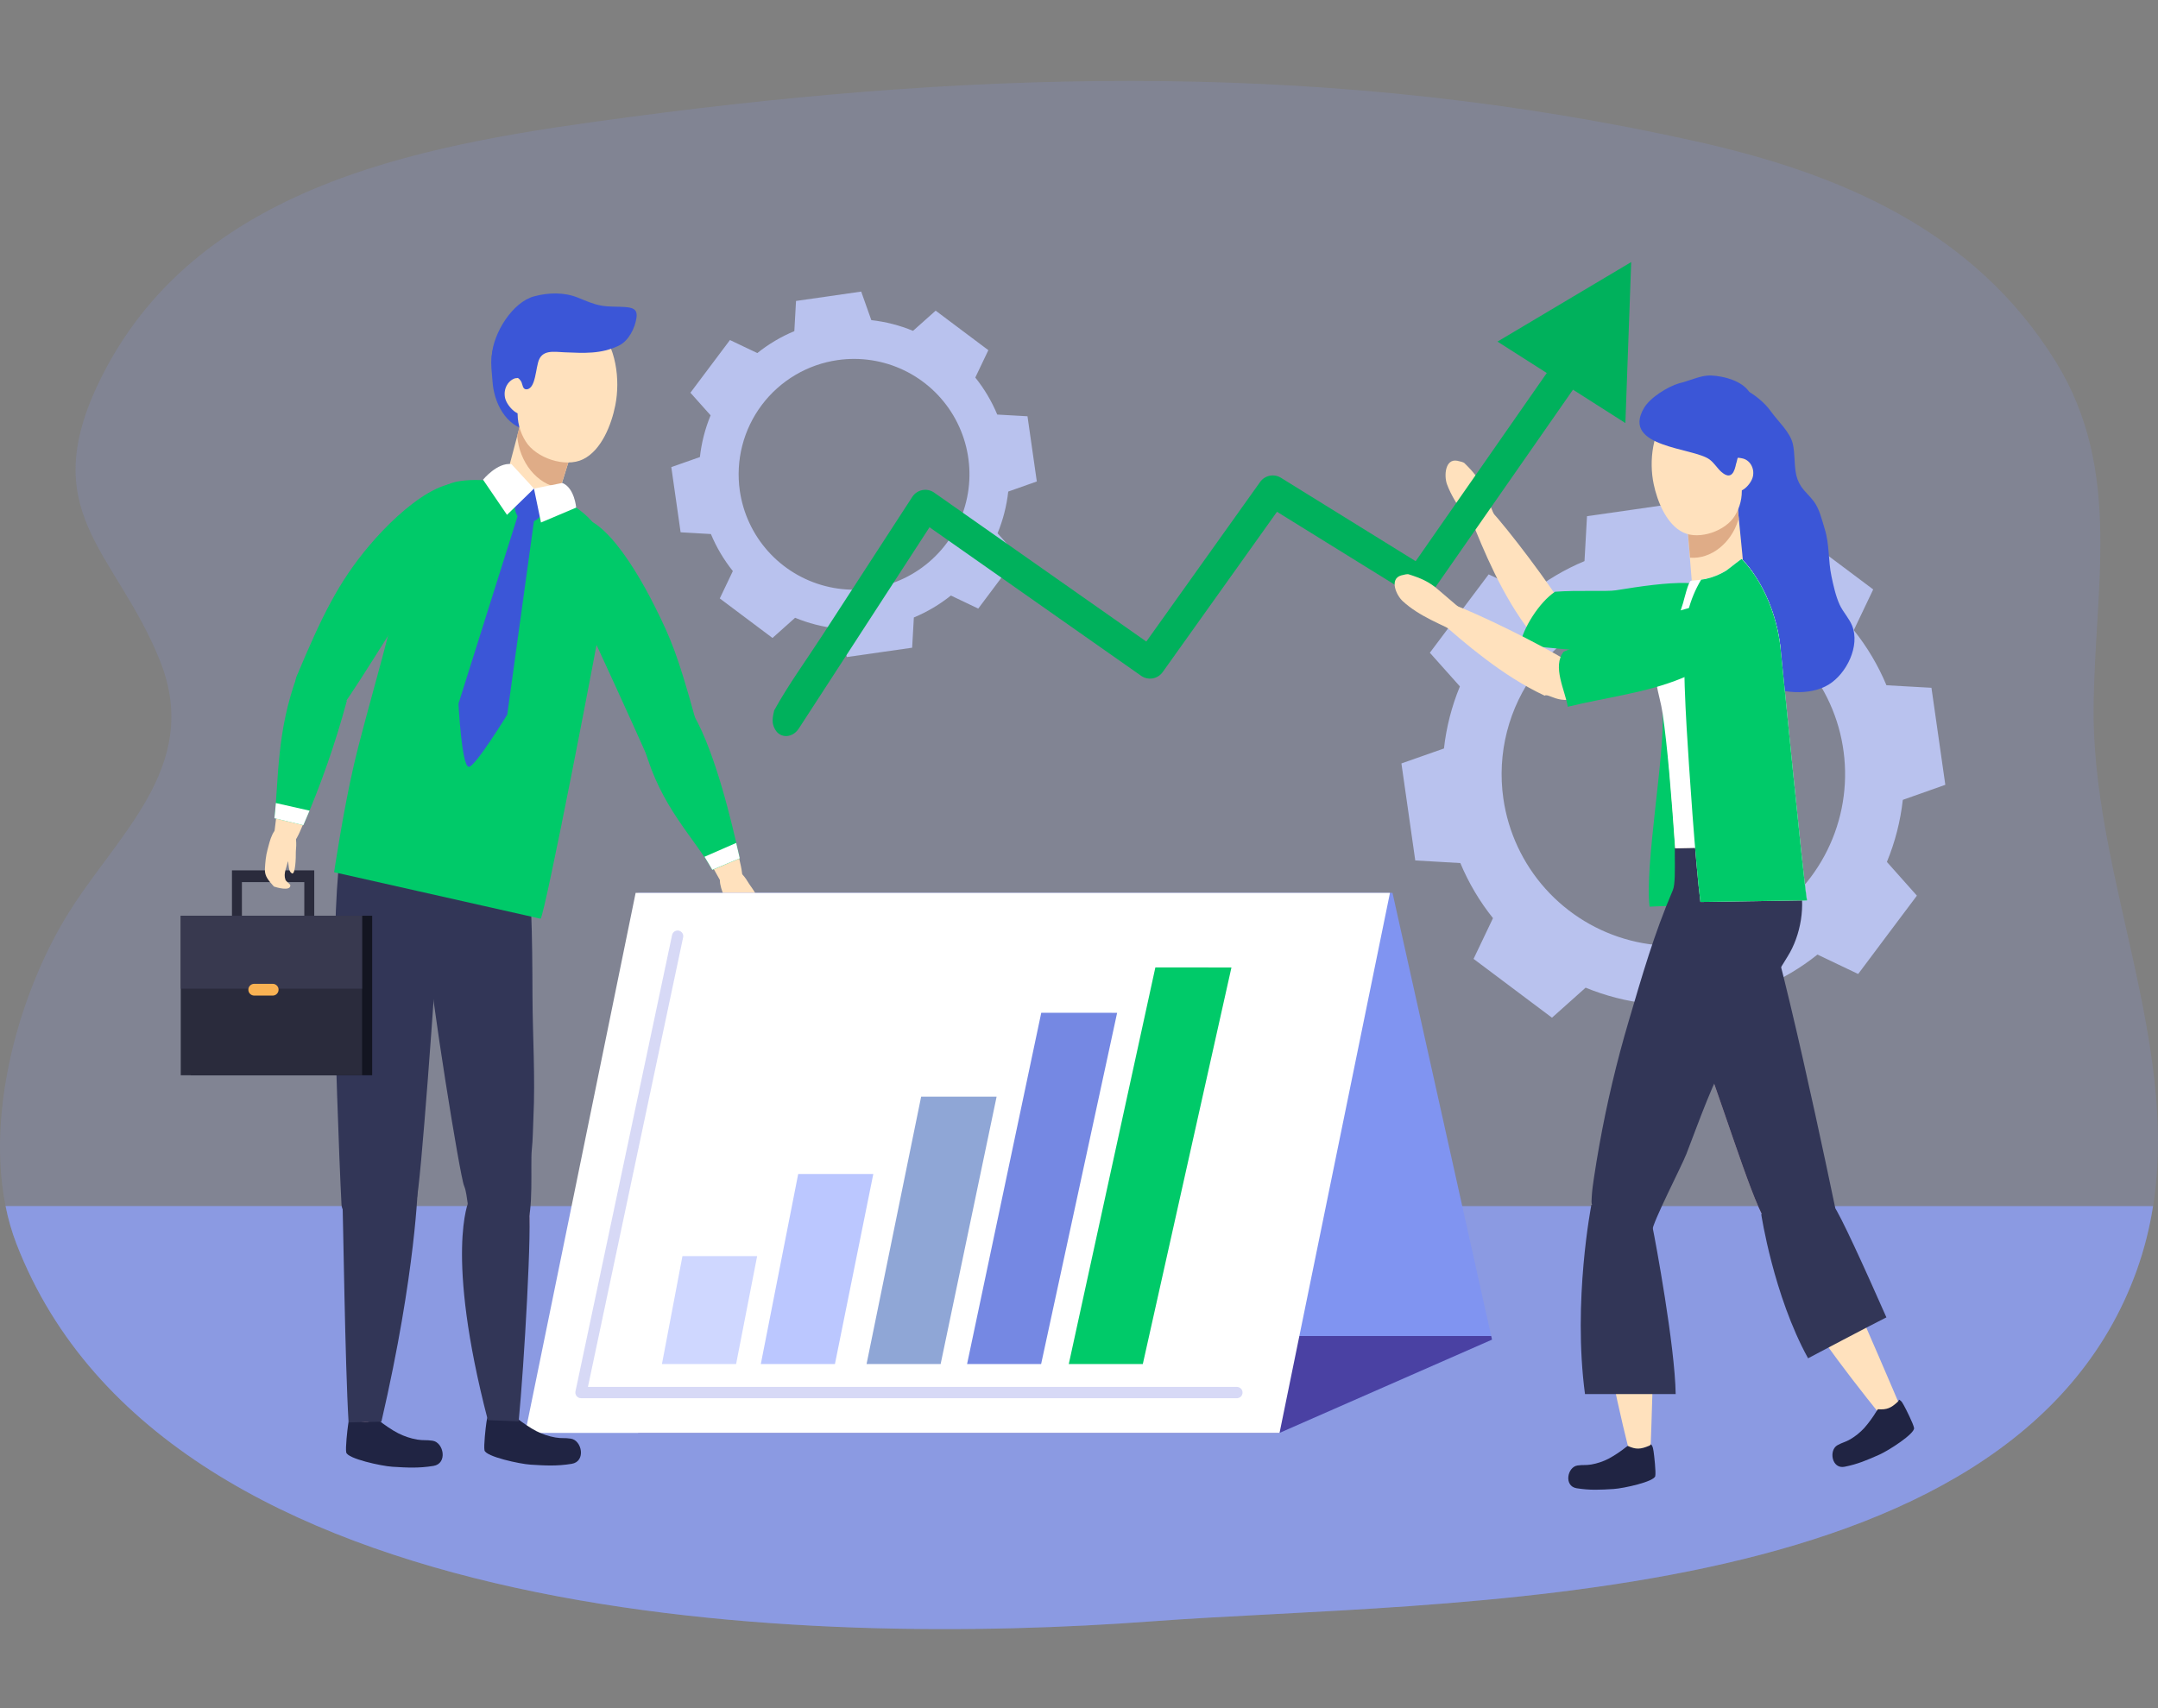 <svg width="480" height="380" viewBox="0 0 480 380" fill="none" xmlns="http://www.w3.org/2000/svg">
<rect x="0" y="0" width="480" height="380" fill="#808080" stroke="none"/>
<path d="M377.174 31.431C297.535 13.693 220.766 15.293 140.308 26C97.02 31.759 45.078 39.714 22.846 83.348C7.263 113.924 25.643 122.261 35.561 146.937C45.2 170.941 25.246 186.17 14.297 204.649C2.643 224.308 -4.868 254.689 3.676 276.741C37.201 363.235 182.069 366.237 256.225 360.688C320.918 355.84 447.668 359.667 475.303 282.518C489.966 241.578 465.61 199.6 465.675 158.31C465.717 131.469 472.407 104.937 457.267 80.475C439.135 51.159 409.202 38.564 377.174 31.431Z" fill="#8B9AE2" fill-opacity="0.2"/>
<path d="M158.125 118.806C159.359 121.766 161.001 124.539 163.006 127.042L160.103 133.131L165.964 137.527L171.823 141.923L176.853 137.432C179.819 138.656 182.942 139.458 186.132 139.813L188.381 146.165L195.633 145.129L202.886 144.093L203.268 137.366C206.229 136.132 209.001 134.49 211.504 132.486L217.591 135.388L221.971 129.538L226.368 123.677L221.883 118.636C223.106 115.67 223.907 112.546 224.262 109.357L230.616 107.108L229.58 99.856L228.544 92.603L221.817 92.225C220.583 89.265 218.939 86.492 216.934 83.989L219.837 77.9L213.976 73.506L208.118 69.11L203.085 73.599C200.119 72.376 196.995 71.574 193.806 71.218L191.555 64.866L184.309 65.913L177.058 66.95L176.683 73.665C173.723 74.9 170.951 76.543 168.447 78.546L162.361 75.645L157.964 81.504L153.568 87.365L158.059 92.397C156.835 95.363 156.033 98.487 155.678 101.676L149.317 103.912L150.353 111.162L151.387 118.415L158.125 118.806ZM186.337 80.103C191.363 79.385 196.489 80.174 201.067 82.37C205.645 84.566 209.469 88.07 212.055 92.439C214.642 96.808 215.875 101.846 215.598 106.915C215.321 111.985 213.547 116.859 210.501 120.92C207.454 124.982 203.272 128.049 198.482 129.733C193.692 131.418 188.511 131.644 183.593 130.384C178.674 129.123 174.24 126.433 170.851 122.652C167.462 118.872 165.27 114.171 164.552 109.145C164.075 105.808 164.261 102.409 165.098 99.144C165.935 95.878 167.407 92.809 169.43 90.112C171.453 87.415 173.987 85.144 176.888 83.426C179.789 81.709 183 80.58 186.337 80.103Z" fill="#B9C2EE"/>
<path d="M324.821 192C326.656 196.405 329.101 200.53 332.083 204.256L327.763 213.316L336.485 219.858L345.204 226.4L352.689 219.717C357.103 221.538 361.751 222.731 366.497 223.261L369.843 232.712L380.636 231.17L391.429 229.628L391.998 219.618C396.403 217.783 400.528 215.338 404.254 212.356L413.311 216.676L419.83 207.97L426.372 199.249L419.698 191.747C421.519 187.332 422.71 182.685 423.239 177.939L432.694 174.592L431.152 163.8L429.61 153.007L419.6 152.445C417.763 148.039 415.318 143.914 412.334 140.189L416.654 131.128L407.932 124.59L399.214 118.047L391.725 124.728C387.311 122.907 382.663 121.714 377.918 121.184L374.568 111.732L363.785 113.29L352.995 114.832L352.436 124.826C348.032 126.663 343.907 129.108 340.18 132.088L331.123 127.772L324.581 136.49L318.039 145.212L324.722 152.701C322.9 157.115 321.708 161.763 321.179 166.508L311.714 169.835L313.256 180.625L314.794 191.418L324.821 192ZM366.802 134.406C374.282 133.338 381.91 134.512 388.722 137.78C395.535 141.047 401.225 146.261 405.074 152.763C408.923 159.264 410.757 166.761 410.346 174.305C409.934 181.849 407.294 189.102 402.76 195.146C398.227 201.19 392.003 205.754 384.875 208.26C377.748 210.767 370.037 211.104 362.718 209.228C355.4 207.353 348.801 203.349 343.758 197.723C338.714 192.098 335.452 185.103 334.384 177.623C333.675 172.657 333.951 167.6 335.197 162.74C336.442 157.881 338.632 153.314 341.643 149.301C344.653 145.288 348.424 141.907 352.741 139.351C357.058 136.795 361.836 135.115 366.802 134.406Z" fill="#B9C2EE"/>
<path d="M1.236 268.306C1.805 271.182 2.619 274.004 3.67 276.741C37.201 363.235 182.069 366.237 256.225 360.688C320.918 355.841 447.668 359.667 475.303 282.518C476.944 277.907 478.148 273.15 478.897 268.312L1.236 268.306Z" fill="#8B9AE2"/>
<path d="M378.386 128.954C375.736 133.397 374.593 138.2 374.58 143.51C374.553 150.317 369.019 145.257 369.811 158.688C370.337 167.624 365.78 192.825 366.911 201.698L401.934 200.295C401.069 195.11 396.306 146.18 396.02 143.776C395.228 137.097 392.397 129.571 387.454 124.363C387.358 124.263 384.3 126.763 383.914 126.993C382.517 127.84 380.991 128.452 379.396 128.807C379.124 128.851 378.769 128.905 378.386 128.954Z" fill="#00CA69"/>
<path d="M340.55 140.819C341.837 140.537 349.221 143.448 349.894 141.402C350.459 139.686 348.933 136.873 348.933 136.873C344.752 129.935 335.457 117.735 331.466 113.417C327.544 109.172 327.272 115.651 327.272 115.651C329.82 121.955 334.063 132.562 340.55 140.819Z" fill="#FFE1BD"/>
<path d="M345.885 131.644C350.929 131.255 357.452 131.644 359.417 131.32C370.852 129.457 381.75 128.154 382.716 133.397C383.809 139.335 371.678 143.206 361.769 144.359C353.151 145.362 347.175 144.225 338.098 143.517C338.669 139.889 342.381 133.942 345.885 131.644Z" fill="#00CA69"/>
<path d="M324.151 102.504C324.807 102.629 325.538 102.839 325.712 103.009C327.7 104.955 329.096 106.583 330.118 109.197C330.439 110.021 334.818 120.603 335.046 120.557L330.205 120.396C327.249 116.276 323.653 112.548 321.86 107.754C321.17 105.909 321.398 101.977 324.151 102.504Z" fill="#FFE1BD"/>
<path d="M399.389 104.872C399.54 106.059 399.958 107.196 400.611 108.198C401.448 109.434 402.565 110.363 403.449 111.549C404.751 113.319 405.233 115.646 405.885 117.731C406.94 121.104 406.63 124.716 407.37 128.212C407.803 130.254 408.323 132.636 409.195 134.532C409.94 136.15 411.312 137.564 411.964 139.194C413.766 143.709 410.728 149.85 406.77 152.283C402.494 154.913 396.002 154.193 391.643 152.133C387.974 150.398 387.757 146.499 387.338 142.784C386.838 138.379 386.158 133.163 383.804 129.316C380.603 124.086 375.242 119.985 373.11 114.139C371.916 110.875 370.68 107.501 369.971 104.086C369.327 100.944 369.321 97.704 369.955 94.56C370.23 93.171 370.448 90.975 371.207 89.773C371.965 88.571 373.201 88.265 374.633 87.729C376.514 87.025 378.319 85.774 380.257 85.272C385.04 84.032 391.208 87.729 393.899 91.526C395.46 93.716 398.177 96.122 398.775 98.756C399.228 100.757 399.083 102.87 399.389 104.872Z" fill="#3B56D7"/>
<path d="M389.906 105.953C389.536 107.816 386.841 110.305 386.163 108.712C385.75 107.738 385.382 105.585 385.754 103.73C386.127 101.876 385.815 101.628 387.51 101.968C389.205 102.307 390.278 104.092 389.906 105.953Z" fill="#FFE1BD"/>
<path d="M386.439 112.159C386.153 108.406 375.162 115.385 375.162 115.385L376.338 129.709C376.338 129.709 376.454 129.133 381.859 129.262C385.152 129.338 387.947 129.18 387.782 126.099C387.681 124.193 386.539 113.459 386.439 112.159Z" fill="#FFE1BD"/>
<path d="M386.604 115.78C385.042 120.811 380.581 124.439 375.909 124.066L375.162 115.385C375.162 115.385 386.153 108.406 386.439 112.159C386.47 112.557 386.597 113.841 386.765 115.483C386.692 115.571 386.638 115.672 386.604 115.78Z" fill="#DFAC87"/>
<path d="M374.411 118.461C378.038 120.186 383.881 118.075 385.877 114.739C387.043 112.849 387.575 110.634 387.396 108.42C387.22 105.875 386.479 103.608 386.281 101.048C386.226 99.941 386.055 98.843 385.77 97.773C385.257 96.047 384.248 94.512 382.87 93.356C381.511 92.217 379.725 91.897 378.067 91.346C376.666 90.883 375.073 90.278 373.57 90.371C372.533 90.434 372.008 91.189 371.301 91.897C367.493 95.746 366.748 102.62 367.832 107.727C368.629 111.538 370.677 116.685 374.411 118.461Z" fill="#FFE1BD"/>
<path d="M371.098 208.226C371.442 215.374 373.581 220.083 375.134 224.154C383.22 245.376 389.083 265.482 392.507 271.256C396.253 277.572 407.3 266.223 407.3 266.223C407.3 266.223 392.059 203.003 388.545 198.928C385.032 194.853 370.824 202.489 371.098 208.226Z" fill="#DBAAB5"/>
<path d="M371.098 208.226C371.441 215.374 373.58 220.083 375.133 224.154C383.22 245.376 389.082 265.482 392.507 271.257C396.252 277.572 408.225 268.799 408.225 268.799C408.225 268.799 394.699 203.385 391.186 199.323C387.672 195.262 370.823 202.489 371.098 208.226Z" fill="#323657"/>
<path d="M394.488 279.819C394.488 279.819 397.283 288.902 419.181 315.94C422.108 319.554 423.277 314.325 423.277 314.325C423.277 314.325 406.211 273.982 403.302 270.093C400.393 266.203 394.488 279.819 394.488 279.819Z" fill="#FFE1BD"/>
<path d="M402.166 302.17C394.468 288.185 391.75 270.119 391.75 270.119C391.75 270.119 404.937 264.345 407.846 268.223C409.316 270.182 414.623 281.821 419.589 293.067C415.723 294.988 402.206 302.159 402.166 302.17Z" fill="#323657"/>
<path d="M371.644 204.931C367.642 210.868 366.547 215.917 365.355 220.121C359.158 241.963 356.033 258.724 355.328 265.401C354.556 272.706 365.984 273.102 365.984 273.102C365.984 273.102 391.563 213.31 391.177 207.949C390.791 202.587 374.856 200.172 371.644 204.931Z" fill="#DBAAB5"/>
<path d="M355.558 279.654C355.558 279.654 353.997 289.362 362.445 323.128C363.573 327.643 367.107 323.104 367.107 323.104C367.107 323.104 368.555 285.415 367.553 280.659C366.551 275.903 355.558 279.654 355.558 279.654Z" fill="#FFE1BD"/>
<path d="M352.547 310.134C349.776 289.412 353.968 268.033 353.968 268.033C353.968 268.033 366.601 268.406 367.605 273.153C368.169 275.834 372.564 299.451 372.718 310.134H352.547Z" fill="#323657"/>
<path d="M355.724 254.832C357.39 245.516 359.569 236.299 362.251 227.223C365.294 216.92 367.866 207.884 372.086 198.03C373.171 195.499 371.738 184.749 373.389 183.652C377.237 181.097 387.073 184.215 392.318 185.252C393.569 185.5 394.363 186.145 395.441 186.815C397.203 187.932 399.53 193.922 400.125 195.919C401.749 201.352 400.527 208.13 397.636 212.747C395.322 216.447 393.139 220.224 391.013 224.033C389.188 227.306 386.926 230.228 385.052 233.516C380.869 240.85 378.15 248.828 375.098 256.716C374.065 259.383 367.513 272.036 367.475 273.888C367.315 283.679 358.575 269.764 355.574 268.886C353.845 268.381 353.946 268.062 354.05 266.205C354.131 264.785 354.336 263.368 354.548 261.961C354.908 259.569 355.3 257.193 355.724 254.832Z" fill="#323657"/>
<path d="M372.599 188.703C371.752 171.754 368.461 146.819 370.592 144.408C374.346 140.164 374.522 130.891 377.239 127.488C381.304 122.404 384.824 120.014 389.893 127.377C391.615 129.872 393.743 144.835 394.149 146.705C395.041 150.847 395.392 171.484 396.413 188.107L372.599 188.703Z" fill="#FFE1BD"/>
<path d="M372.6 188.703C371.723 176.291 370.889 166.024 369.811 158.688C369.485 156.465 368.809 154.314 368.441 152.122C368.1 150.096 369.061 147.308 369.876 145.478C370.69 143.649 371.576 141.75 372.365 139.865C373.155 137.979 373.748 136.091 374.355 134.175C374.543 133.578 375.549 129.24 376.14 129.189C376.205 129.189 378.469 128.99 379.366 128.798C380.96 128.443 382.486 127.83 383.883 126.984C384.269 126.76 387.327 124.254 387.423 124.354C392.367 129.562 395.197 137.088 395.989 143.767C396.275 146.18 395.844 183.053 396.712 188.238L372.6 188.703Z" fill="white"/>
<path d="M378.386 128.954C375.736 133.397 374.594 138.2 374.58 143.51C374.556 149.627 374.803 155.797 375.156 161.909C375.682 170.845 377.099 191.786 378.219 200.659L401.912 200.291C401.047 195.106 396.284 146.175 395.998 143.772C395.206 137.092 392.375 129.566 387.432 124.359C387.336 124.258 384.278 126.758 383.892 126.988C382.494 127.835 380.969 128.448 379.374 128.802C379.124 128.851 378.77 128.905 378.386 128.954Z" fill="white"/>
<path d="M378.386 128.954C375.736 133.397 374.594 138.2 374.58 143.51C374.556 149.627 374.803 155.797 375.156 161.909C375.682 170.845 377.099 191.786 378.219 200.659L401.912 200.291C401.047 195.106 396.284 146.175 395.998 143.772C395.206 137.092 392.375 129.566 387.432 124.359C387.336 124.258 384.278 126.758 383.892 126.988C382.494 127.835 380.969 128.448 379.374 128.802C379.124 128.851 378.77 128.905 378.386 128.954Z" fill="#00CA69"/>
<path d="M378.559 83.752C376.853 84.132 375.14 84.901 373.469 85.271C370.912 86.035 367 88.459 365.648 90.807C360.541 99.589 376.737 99.558 380.257 102.223C381.373 103.06 381.968 104.2 382.918 105.013C385.125 106.905 385.843 104.899 386.189 102.98C386.104 103.455 386.206 103.098 386.494 101.908C387.123 99.301 387.108 97.172 388.623 94.902C389.961 92.907 390.472 89.284 389.08 87.184C387.447 84.726 383.445 83.667 380.674 83.538C379.963 83.514 379.252 83.586 378.559 83.752Z" fill="#3B56D7"/>
<path d="M350.872 326.019C352.21 325.825 352.618 326.019 353.955 325.796C355.28 325.563 356.563 325.134 357.763 324.525C359.141 323.777 360.451 322.907 361.675 321.927C361.799 321.83 361.929 321.741 362.064 321.661C363.868 322.494 364.901 322.441 366.833 321.621C366.991 321.562 367.122 321.449 367.203 321.301C367.26 321.346 367.311 321.397 367.355 321.453C367.665 321.851 367.721 322.398 367.801 322.878C367.937 323.772 368.357 327.494 368.174 328.376C367.915 329.623 361.14 331.108 358.918 331.247C355.924 331.432 353.64 331.557 350.684 331.079C347.795 330.606 348.612 326.35 350.872 326.019Z" fill="#202443"/>
<path d="M408.72 321.493C409.903 320.846 410.356 320.875 411.533 320.204C412.693 319.524 413.745 318.676 414.657 317.687C415.69 316.506 416.616 315.235 417.425 313.889C417.506 313.755 417.596 313.626 417.695 313.505C419.676 313.659 420.626 313.248 422.157 311.807C422.279 311.695 422.358 311.543 422.38 311.378C422.448 311.4 422.514 311.43 422.576 311.468C423.004 311.731 423.245 312.227 423.482 312.652C423.928 313.445 425.605 316.787 425.739 317.676C425.929 318.936 420.093 322.686 418.056 323.591C415.315 324.809 413.218 325.72 410.28 326.301C407.429 326.864 406.719 322.588 408.72 321.493Z" fill="#202443"/>
<path d="M146.94 166.138C147.96 164.813 151.565 161.398 153.889 162.229C155.837 162.924 156.042 163.929 156.04 163.927C160.133 174.524 163.076 184.459 164.807 192.724C166.509 200.854 160.254 195.999 160.254 195.999C155.794 187.87 150.925 180.574 146.94 166.138Z" fill="#FFE1BD"/>
<path d="M152.56 162.937C150.945 146.312 147.639 144.949 144.752 137.023C140.514 125.407 128.376 113.623 124.731 120.715C122.946 124.194 142.472 159.946 145.254 166.735C147.585 166.411 149.825 163.799 152.56 162.937Z" fill="#DBAAB5"/>
<path d="M144.206 168.815C141.721 163.158 131.385 140.443 130.239 138.35C123.546 126.191 120.272 120.988 125.538 116.315C131.506 111.022 140.262 124.133 145.651 134.926C149.221 142.054 150.8 145.872 154.59 159.655C154.677 163.96 148.119 171.375 144.206 168.815Z" fill="#00CA69"/>
<path d="M166.674 196.7C165.706 195.079 164.796 193.83 163.018 192.981L162.873 193.044C162.937 193.233 163 193.426 163.065 193.618C163.065 193.618 162.708 193.126 163.14 193.841L163.201 194.015C162.614 193.568 161.969 193.37 161.282 193.732C159.025 194.924 160.655 198.269 161.282 199.973C161.838 201.35 162.544 202.661 163.386 203.883C163.785 204.497 165.454 206.776 166.364 206.608C167.453 206.409 169.554 205.471 169.46 204.557C169.413 204.099 166.812 199.835 166.56 199.629C167.174 200.15 167.823 201.164 168.746 201.121C169.67 201.079 167.441 197.724 166.674 196.7Z" fill="#FFE1BD"/>
<path d="M164.548 190.955C162.786 182.987 159.179 167.617 154.287 159.061C151.625 157.558 152.033 160.459 150.084 159.763C147.759 158.934 144.382 165.171 143.362 166.496C146.967 179.555 154.347 186.241 158.443 193.526L164.548 190.955Z" fill="#00CA69"/>
<path d="M156.698 190.602C157.316 191.601 157.898 192.57 158.434 193.506L164.548 190.944C164.305 189.84 164.038 188.694 163.752 187.519L156.698 190.602Z" fill="white"/>
<path d="M331.863 298.021L284.608 318.766H141.95V198.635H309.735L331.863 298.021Z" fill="#8094F1"/>
<path d="M141.95 297.21V318.766H284.608L331.863 298.021L331.682 297.21H141.95Z" fill="#4A41A3"/>
<path d="M284.608 318.766H116.823L141.382 198.635H309.167L284.608 318.766Z" fill="white"/>
<path opacity="0.7" d="M231.577 303.445L248.482 225.313L231.606 225.302L215.105 303.445H231.577Z" fill="#3B56D7"/>
<path d="M254.195 303.445L273.908 215.229L256.986 215.218L237.727 303.445H254.195Z" fill="#00CA69"/>
<path d="M209.226 303.445L221.674 243.973L204.89 243.964L192.748 303.445H209.226Z" fill="#8FA6D6"/>
<path opacity="0.7" d="M163.73 303.445L168.41 279.442L151.795 279.437L147.237 303.445H163.73Z" fill="#BBC7FF"/>
<path d="M185.712 303.446L194.247 261.175L177.543 261.17L169.227 303.446H185.712Z" fill="#BBC7FF"/>
<g opacity="0.7">
<path opacity="0.7" d="M275.122 311.048H129.228C129.041 311.048 128.856 311.007 128.688 310.926C128.519 310.846 128.37 310.729 128.253 310.584C128.135 310.439 128.051 310.269 128.008 310.087C127.964 309.905 127.962 309.716 128.001 309.533L149.479 208.069C149.505 207.901 149.566 207.739 149.656 207.594C149.747 207.45 149.867 207.325 150.007 207.228C150.147 207.131 150.306 207.064 150.473 207.031C150.641 206.997 150.813 206.998 150.98 207.034C151.147 207.069 151.305 207.138 151.444 207.237C151.583 207.335 151.701 207.461 151.79 207.607C151.879 207.752 151.938 207.914 151.963 208.083C151.987 208.253 151.977 208.425 151.933 208.59L130.774 308.537H275.124C275.457 308.537 275.775 308.669 276.011 308.904C276.246 309.14 276.378 309.459 276.378 309.792C276.378 310.125 276.246 310.444 276.011 310.68C275.775 310.915 275.457 311.048 275.124 311.048H275.122Z" fill="#AEB3EE"/>
</g>
<path d="M126.237 70.257C123.87 69.294 121.356 69.386 118.915 69.996C117.906 70.279 116.867 70.448 115.819 70.498C111.875 70.657 109.796 76.036 109.35 79.311C109.113 81.112 109.432 83.015 109.548 84.814C109.852 89.534 112.448 94.837 117.537 95.749C120.776 96.329 124.472 95.302 127.02 93.236C133.396 88.062 135.194 73.905 126.237 70.257Z" fill="#3B56D7"/>
<path d="M51.596 193.622V204.468H53.805V196.24H67.687V204.468H69.898V193.622H51.596Z" fill="#2A2B3C"/>
<path d="M104.283 267.086C104.283 267.086 99.737 278.727 109.113 316.197C109.862 319.197 112.196 319.007 113.445 318.04C114.282 317.392 114.286 316.17 114.286 316.17C114.286 316.17 118.705 273.479 117.592 268.212C116.479 262.944 104.283 267.086 104.283 267.086Z" fill="#DBAAB5"/>
<path d="M116.347 180.906H94.617C94.617 181.003 94.617 181.101 94.617 181.192C94.632 185.362 94.666 189.527 94.72 193.687C94.863 204.222 94.628 201.506 95.237 212.03C95.757 220.977 102.287 261.623 103.224 263.799C104.174 266 103.721 269.999 105.613 271.663C108.622 274.308 114.507 275.709 117.032 272.405C118.739 270.171 117.969 258.724 118.279 255.873C118.543 253.456 118.534 250.979 118.643 248.725C119.089 239.644 118.473 230.54 118.438 221.455C118.389 208.726 118.353 196.437 116.347 180.906Z" fill="#323657"/>
<path d="M126.957 320.044C125.478 319.82 125.018 320.044 123.535 319.787C122.064 319.529 120.641 319.054 119.31 318.377C118 317.725 116.091 316.393 114.966 315.493C114.83 315.385 114.686 315.287 114.536 315.2C112.528 316.125 111.388 316.063 109.244 315.154C109.069 315.089 108.923 314.963 108.834 314.798C108.771 314.849 108.714 314.907 108.664 314.97C108.321 315.417 108.26 316.016 108.178 316.55C108.028 317.544 107.562 321.672 107.765 322.651C108.053 324.033 115.573 325.682 118.027 325.834C121.346 326.042 123.881 326.18 127.16 325.649C130.37 325.13 129.462 320.41 126.957 320.044Z" fill="#202443"/>
<path d="M112.336 88.502C112.783 90.561 115.796 93.285 116.528 91.509C116.974 90.423 117.351 88.037 116.914 85.975C116.477 83.913 116.818 83.645 114.942 84.045C113.066 84.445 111.899 86.44 112.336 88.502Z" fill="#FFE1BD"/>
<path d="M116.104 93.099C117.329 89.105 127.528 99.343 127.528 99.343L122.77 114.563C122.77 114.563 122.785 113.913 116.903 112.731C113.316 112.012 110.844 112.635 111.772 109.34C112.345 107.303 115.68 94.482 116.104 93.099Z" fill="#FFE1BD"/>
<path d="M115.044 96.979C115.504 102.806 119.454 107.823 124.605 108.56L127.528 99.343C127.528 99.343 117.333 89.105 116.104 93.099C115.974 93.523 116.327 92.268 115.758 94.006C115.811 94.109 115.033 96.841 115.044 96.979Z" fill="#DFAC87"/>
<path d="M129.701 102.164C125.698 104.128 119.189 101.867 116.927 98.195C115.609 96.112 114.988 93.662 115.156 91.202C115.314 88.374 116.108 85.841 116.289 83.01C116.334 81.782 116.509 80.561 116.809 79.369C117.358 77.446 118.461 75.728 119.979 74.428C121.471 73.143 123.45 72.768 125.279 72.138C126.841 71.604 128.587 70.911 130.256 70.992C131.409 71.048 132.005 71.885 132.795 72.654C137.073 76.874 137.992 84.494 136.861 90.17C136.02 94.401 133.821 100.143 129.701 102.164Z" fill="#FFE1BD"/>
<path d="M88.605 265.826C88.605 265.826 93.151 277.467 83.775 314.937C83.023 317.937 80.69 317.745 79.441 316.78C78.604 316.132 78.6 314.91 78.6 314.91C78.6 314.91 76.347 271.446 77.46 266.179C78.573 260.911 88.605 265.826 88.605 265.826Z" fill="#DBAAB5"/>
<path d="M77.25 180.906C76.814 181.793 76.508 182.738 76.34 183.712C74.471 197.925 74.498 207.361 74.446 220.195C74.411 229.278 75.406 257.39 75.957 267.948C76.18 272.105 85.406 275.052 88.415 272.416C90.307 270.751 91.635 269.326 92.585 267.126C93.535 264.925 96.921 216.598 97.441 207.647C98.05 197.129 98.021 202.956 98.164 192.425C98.216 188.587 98.248 184.747 98.26 180.906H77.25Z" fill="#323657"/>
<path d="M115.188 175.103C120.234 156.952 129.862 130.77 128.14 127.638C125.108 122.127 130.089 126.883 127.977 122.538C124.816 116.039 112.428 107.209 105.138 113.937C102.666 116.218 102.972 122.451 102.077 124.377C100.094 128.641 94.702 150.898 89.551 168.644L115.188 175.103Z" fill="#DBAAB5"/>
<path d="M126.926 112.108C125.928 111.492 124.884 110.957 123.803 110.506C120.378 112.441 114.88 110.542 112.553 107.707C112.489 107.627 112.433 107.542 112.383 107.452C111.305 107.272 110.207 107.105 109.088 106.952C106.144 106.632 102.594 106.728 100.495 107.443C91.896 110.403 90.865 120.586 90.425 123.286C88.326 136.181 81.502 158.1 78.707 170.199C76.365 180.237 74.317 194.036 74.317 194.036L120.233 204.379C121.159 203.878 133.23 141.448 134.711 132.314C136.683 120.11 132.34 115.506 126.926 112.108Z" fill="#00CA69"/>
<path d="M67.908 153.137C69.512 152.67 74.435 152.046 75.823 154.09C76.985 155.804 76.556 156.735 76.556 156.733C73.607 167.706 70.123 177.462 66.645 185.156C63.225 192.724 61.039 185.104 61.039 185.104C62.233 175.909 62.609 167.141 67.908 153.137Z" fill="#FFE1BD"/>
<path d="M70.982 158.632C70.275 158.393 66.907 156.161 67.908 153.136C74.179 134.195 78.812 129.68 83.885 122.169C90.801 111.934 101.468 103.873 105.97 110.455C109.95 116.263 94.758 123.501 85.592 139.165C84.099 141.712 79.847 149.665 73.621 157.073C73.387 157.567 73.01 157.979 72.54 158.257C72.07 158.535 71.527 158.665 70.982 158.632Z" fill="#DBAAB5"/>
<path d="M75.816 157.564C79.593 152.679 94.133 128.539 95.751 126.794C105.18 116.616 109.974 115.579 105.994 109.769C101.495 103.183 89.806 112.244 82.042 121.486C75.294 129.528 71.66 136.885 65.869 150.722C64.745 154.877 71.399 159.099 75.816 157.564Z" fill="#00CA69"/>
<path d="M96.201 320.506C94.722 320.283 94.262 320.495 92.779 320.251C91.309 319.993 89.886 319.517 88.556 318.839C87.244 318.189 85.337 316.858 84.213 315.958C84.076 315.85 83.932 315.751 83.782 315.663C81.774 316.588 80.632 316.527 78.488 315.618C78.314 315.552 78.169 315.426 78.078 315.263C78.015 315.313 77.958 315.37 77.908 315.433C77.565 315.88 77.505 316.48 77.424 317.014C77.275 318.008 76.806 322.137 77.012 323.113C77.297 324.498 84.819 326.145 87.273 326.299C90.595 326.504 93.129 326.645 96.408 326.113C99.614 325.595 98.708 320.872 96.201 320.506Z" fill="#202443"/>
<path d="M115.368 316.201C116.573 303.729 118.413 272.094 117.599 268.214C116.483 262.946 104.29 267.097 104.29 267.097C104.29 267.097 98.849 278.765 108.51 315.931L115.368 316.201Z" fill="#323657"/>
<path d="M84.835 316.272C92.601 282.699 92.96 263.375 92.96 263.375C92.96 263.375 75.705 256.992 76.153 266.739C76.343 270.838 76.738 303.412 77.536 316.438L84.835 316.272Z" fill="#323657"/>
<path d="M82.783 203.722H42.448V239.206H82.783V203.722Z" fill="#131521"/>
<path d="M80.541 203.722H40.206V239.206H80.541V203.722Z" fill="#2A2B3C"/>
<path d="M80.541 203.722H40.206V219.945H80.541V203.722Z" fill="#38394F"/>
<path d="M65.802 189.469C65.976 187.588 65.98 186.04 65.045 184.304L64.891 184.269C64.831 184.463 64.771 184.655 64.709 184.847C64.709 184.847 64.709 184.237 64.637 185.071L64.584 185.245C64.378 184.535 63.97 183.996 63.203 183.882C60.677 183.507 60.022 187.173 59.529 188.924C59.129 190.347 58.998 191.853 58.92 193.323C58.83 195.007 59.843 195.972 60.927 197.223C61.431 197.398 64.624 198.358 64.579 196.951C64.579 196.71 63.618 196.08 63.488 195.711C62.966 194.219 63.825 192.97 64.021 191.569C64.3 192.389 64.064 193.723 64.889 194.27C65.715 194.817 65.824 190.747 65.802 189.469Z" fill="#FFE1BD"/>
<path d="M61.961 220.173C61.961 220.345 61.927 220.515 61.861 220.674C61.795 220.832 61.699 220.977 61.578 221.098C61.456 221.22 61.312 221.316 61.154 221.382C60.995 221.448 60.825 221.482 60.653 221.482H56.547C56.2 221.482 55.867 221.344 55.622 221.098C55.377 220.853 55.239 220.52 55.239 220.173C55.239 219.825 55.377 219.492 55.622 219.247C55.867 219.001 56.2 218.864 56.547 218.864H60.653C61 218.864 61.333 219.001 61.578 219.247C61.823 219.492 61.961 219.825 61.961 220.173Z" fill="#F9B253"/>
<path d="M67.479 183.576C71.367 174.614 74.595 165.38 77.136 155.947C77.136 155.947 76.985 155.804 75.822 154.09C74.435 152.037 67.82 149.566 66.217 150.027C61.423 162.698 62.02 173.727 61.032 182.019L67.479 183.576Z" fill="#00CA69"/>
<path d="M61.353 178.648C61.262 179.816 61.162 180.947 61.032 182.026L67.479 183.576C67.934 182.534 68.393 181.455 68.856 180.339L61.353 178.648Z" fill="white"/>
<path d="M112.827 158.974C112.827 158.974 105.566 170.825 104.241 170.59C102.668 170.309 101.983 156.534 101.983 156.534L115.326 114.194L118.895 114.994L112.827 158.974Z" fill="#3B56D7"/>
<path d="M120.903 113.289C120.456 115.231 118.705 116.484 116.97 116.093C115.234 115.702 114.181 113.812 114.618 111.873C115.056 109.934 117.043 108.299 118.779 108.69C120.514 109.081 121.331 111.35 120.903 113.289Z" fill="#3B56D7"/>
<path d="M113.764 103.25L118.77 108.699L112.77 114.534L107.442 106.715C107.442 106.715 110.612 102.826 113.764 103.25Z" fill="white"/>
<path d="M118.77 108.699L120.331 116.238L128.157 112.923C128.157 112.923 127.804 108.531 125.085 107.439L118.77 108.699Z" fill="white"/>
<path d="M141.567 70.722C141.866 68.711 140.675 68.423 138.923 68.296C137.212 68.173 135.466 68.296 133.748 67.987C131.838 67.645 130.275 66.899 128.512 66.2C125.469 64.987 122.027 65.063 118.817 65.919C114.001 67.201 109.702 74.086 109.379 79.173C109.272 80.853 109.99 80.614 110.98 81.974C111.427 82.593 112.04 83.379 112.698 83.795C113.278 84.159 114.211 84.058 114.887 84.139C115.237 83.83 115.835 84.67 116.002 85.032C116.256 85.622 116.256 86.674 117.164 86.612C117.978 86.554 118.46 85.64 118.692 84.977C119.183 83.565 119.308 82.072 119.685 80.629C120.459 77.667 123.196 78.281 125.646 78.377C129.844 78.543 133.677 78.806 137.647 76.89C139.829 75.824 141.221 73.043 141.567 70.722Z" fill="#3B56D7"/>
<path d="M333.08 75.994L344.045 82.979L314.884 124.846L284.911 106.284C284.166 105.823 283.275 105.662 282.417 105.835C281.559 106.008 280.799 106.5 280.291 107.213L254.973 142.724L207.79 109.592C207.411 109.326 206.982 109.139 206.529 109.042C206.076 108.945 205.609 108.941 205.154 109.029C204.7 109.117 204.268 109.296 203.884 109.555C203.5 109.814 203.172 110.148 202.92 110.537L182.918 141.334C179.349 146.839 175.383 152.281 172.211 158.013C171.608 160.372 171.829 161.254 172.447 162.336C173.562 164.279 176.262 164.246 177.685 162.056L206.752 117.295L253.822 150.342C254.567 150.864 255.487 151.071 256.383 150.918C257.279 150.764 258.078 150.262 258.607 149.522L284.038 113.855L314.043 132.437C314.792 132.901 315.691 133.06 316.555 132.882C317.418 132.703 318.18 132.2 318.685 131.476L349.878 86.69L361.532 94.115L362.823 58.301L333.08 75.994Z" fill="#00B15C"/>
<path d="M343.587 154.765C344.609 153.932 348.633 158.833 354.982 152.102C356.223 150.789 349.285 147.451 349.287 147.453C342.427 143.153 328.628 136.478 323.122 134.434C317.706 132.423 320.385 138.316 320.385 138.316C325.504 142.795 334.075 150.335 343.587 154.765Z" fill="#FFE1BD"/>
<path d="M347.809 144.969C352.48 143.023 388.014 129.24 390.566 133.918C393.466 139.219 389.344 144.621 374.081 150.88C366.05 154.171 357.573 155.067 348.719 157.229C348.132 153.601 345.194 148.24 347.809 144.969Z" fill="#00CA69"/>
<path d="M311.67 128.007C312.312 127.821 313.059 127.678 313.291 127.752C315.942 128.587 317.916 129.398 320.013 131.277C320.682 131.867 329.351 139.319 329.534 139.181L325.144 141.227C320.651 138.89 315.759 137.193 311.997 133.728C310.547 132.392 308.975 128.782 311.67 128.007Z" fill="#FFE1BD"/>
</svg>
